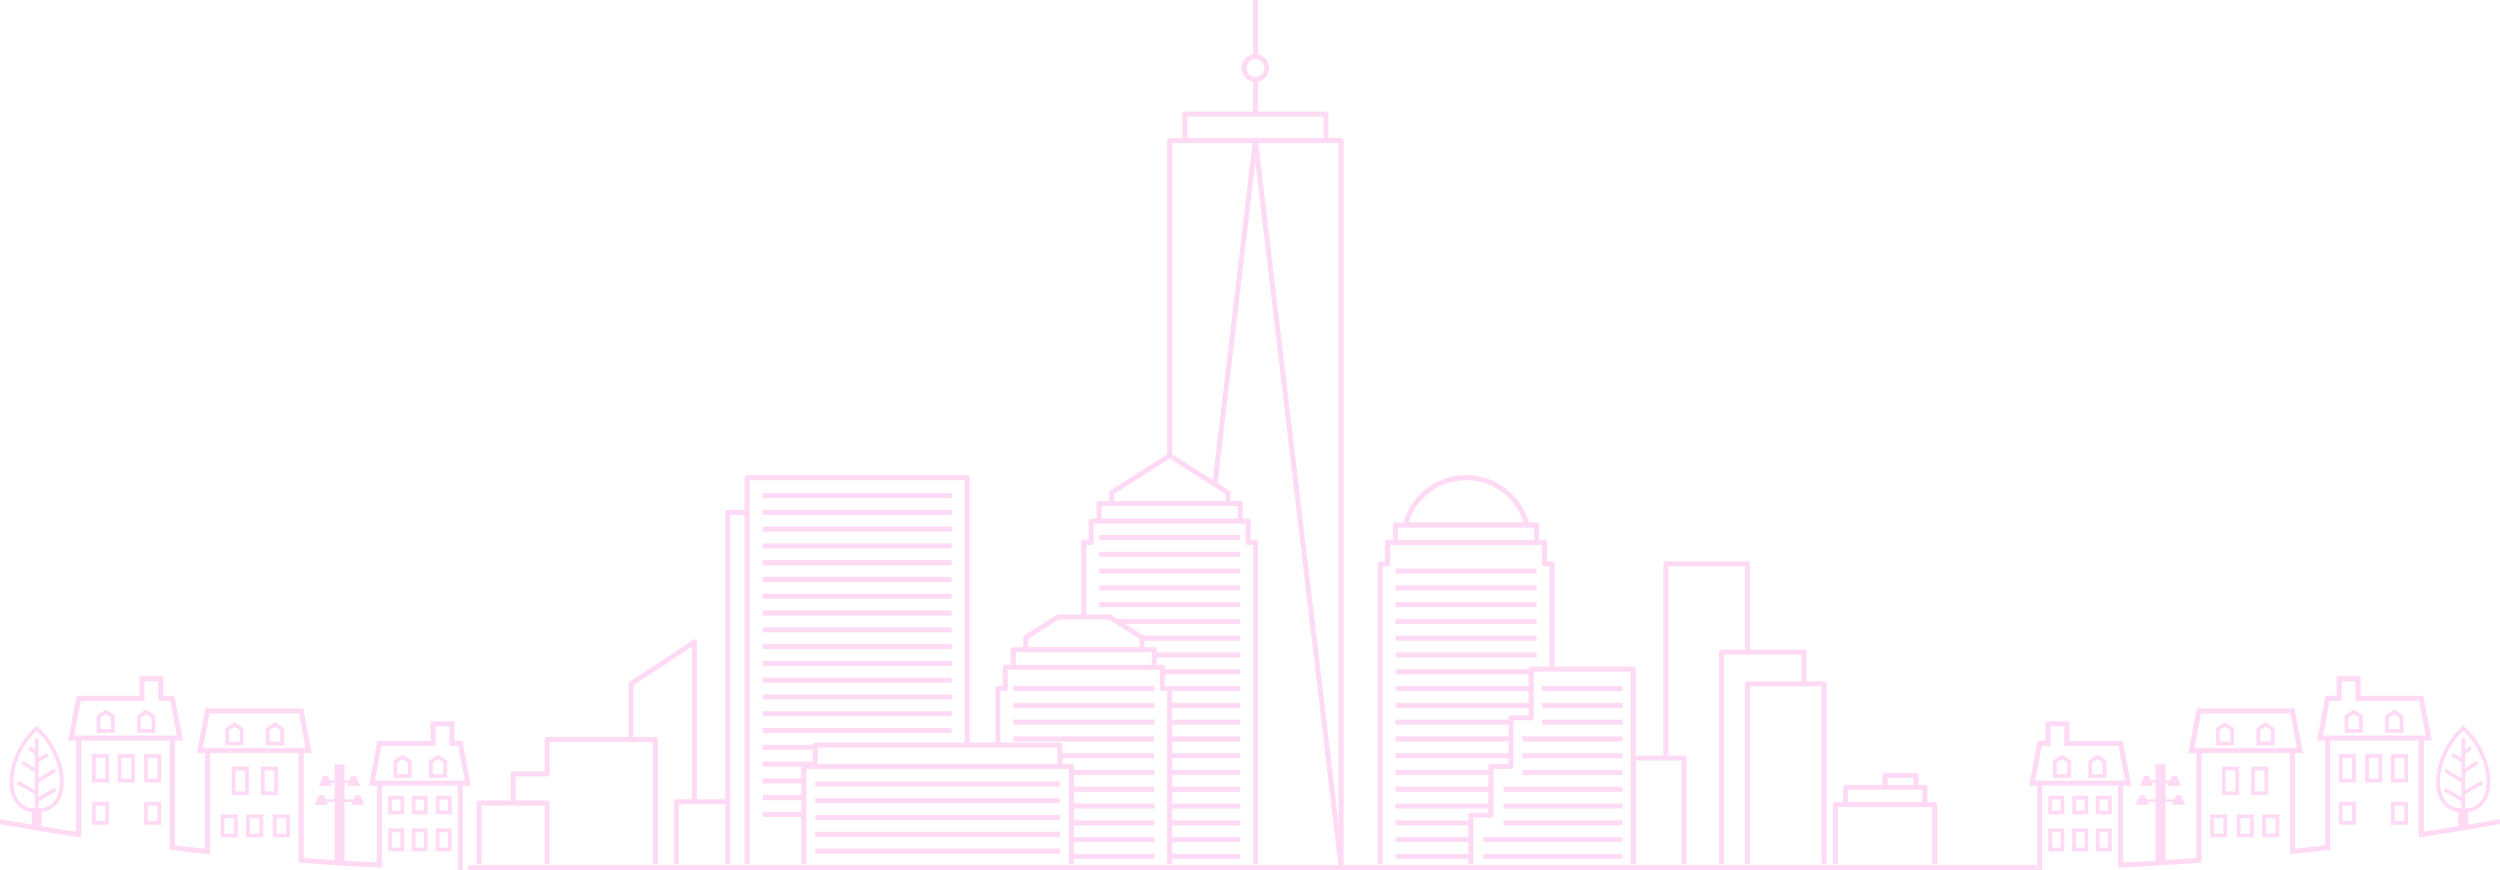 <svg xmlns="http://www.w3.org/2000/svg" width="991.8" height="345.249" viewBox="0 0 991.8 345.249">
  <g id="Group_329" data-name="Group 329" transform="translate(-4.41 -715)">
    <path id="Path_354" data-name="Path 354" d="M841.89,94.594l-.176.02q-6.223,1.105-12.4,2.139V91.859a9.837,9.837,0,0,0,5.523-2.733c2-2.011,3.222-5.1,3.219-9.324-.018-8.665-4.851-17.162-10.239-21.789l-.488-.417-.488.417c-5.386,4.627-10.221,13.124-10.238,21.789,0,4.223,1.221,7.313,3.221,9.324a9.833,9.833,0,0,0,5.521,2.734V97.4q-6.87,1.129-13.686,2.173V63.445h3.186L811.49,45.679H786.562V37.934H777.11v7.743l-4.434,0-.153.814-3.2,16.952h3.18v41.514q-5.971.72-11.918,1.373V68.445h3.187l-3.36-17.766H721.6l-.155.814-3.2,16.952h3.179v41.528q-6.134.463-12.259.85V87.737h3.078l-.522,1.169h5.313l-1.7-3.812H713.43l-.739,1.654h-3.519V80.21H710.6l-.514,1.17h5.314l-1.7-3.871h-1.907l-.754,1.712h-1.869V72.772l-1.078.084c-.3.023-.606.037-.907.037s-.609-.014-.912-.037l-1.076-.083v6.448h-1.864l-.753-1.712h-1.907l-1.7,3.871h5.314l-.515-1.17H705.2v6.538h-3.514l-.739-1.654h-1.907l-1.705,3.812h5.314l-.521-1.169H705.2v23.33q-6.409.392-12.814.7V81.33h3.184l-3.358-17.772H671.048V55.814h-9.456v7.744h-3.154l-.153.816L655.09,81.33h3.178v33.553h2V81.33h30.115v32.54l1.048-.05q7.41-.357,14.827-.813l.912-.054v0l1.062-.067q7.13-.45,14.275-.99l.923-.069V68.447h35.156v40.117l1.108-.122q6.948-.758,13.933-1.6l.879-.107V63.445h35.154l0,38.459,1.15-.175q7.82-1.192,15.7-2.49l.81-.133v.01l1.163-.195c4.509-.753,8.862-1.5,13.406-2.312ZM657.5,79.329,660.1,65.557h3.495V57.815h5.454v7.744h21.507l2.6,13.77Zm63.927-12.884h-.768l2.6-13.768h35.5l2.6,13.768H721.431Zm50.308-5,2.6-13.768h4.774V39.933h5.455v7.745h25.269l2.6,13.768Zm56.5,28.785c-.051,0-.1,0-.156.006V84.69l7.176-3.952-.726-1.315-6.45,3.553V76.06l5.271-3.367-.806-1.265-4.465,2.853V68.914l2.71-2.02-.894-1.2-1.816,1.352V62.495h-1.5v7.826l-3.248-1.949-.773,1.288,4.021,2.413v6.255l-6.1-3.7-.778,1.282,6.874,4.168v5.809l-6.319-3.763-.768,1.288,7.087,4.221v2.6c-.051,0-.1,0-.155-.006l-1.08-.086v.176c-4.051-.74-7.177-3.735-7.241-10.519-.016-7.829,4.355-15.8,9.224-20.22C832.2,64,836.577,71.972,836.56,79.8c-.064,6.784-3.191,9.778-7.242,10.519v-.179ZM681.564,107.384H687.9v-9.1h-6.332Zm1.5-7.6h3.329v6.1h-3.329Zm-10.845,7.6h6.333v-9.1H672.22Zm1.5-7.6h3.329v6.1h-3.329Zm-11.038,7.6h6.332v-9.1h-6.332Zm1.5-7.6h3.329v6.1h-3.329Zm17.381-14.451V92.7H687.9V85.333Zm4.828,5.862h-3.33V86.834h3.33Zm-14.173-5.862V92.7h6.331V85.333Zm4.832,5.862H673.72V86.832h3.333Zm-14.369,1.5h6.332V85.333h-6.332Zm1.5-5.865h3.332v4.363l-3.332,0Zm14.394-15.44v6.85h7.2v-6.85l-3.6-2.4Zm5.7,5.352h-4.2v-4.55l2.1-1.4,2.1,1.4Zm-19.769-5.352v6.85h7.2v-6.85l-3.6-2.4Zm5.7,5.352h-4.2V72.195l2.1-1.4,2.1,1.4Zm128.42,20.089h6.795v-9.1h-6.795Zm1.5-7.6h3.79v6.1h-3.79Zm-22.187,7.6h6.795v-9.1h-6.795Zm1.5-7.6h3.791v6.1l-3.791,0Zm19.184-9.148h6.795v-11.3h-6.795Zm1.5-9.8h3.79v8.3h-3.79Zm-11.739,9.8h6.792v-11.3h-6.792Zm1.5-9.8h3.79v8.3h-3.79Zm-11.95,9.8h6.795v-11.3h-6.795Zm1.5-9.8h3.791v8.3h-3.791Zm16.915-16.779V60.36h7.2V53.507l-3.6-2.4Zm5.7,5.354h-4.2V54.312l2.1-1.4,2.1,1.4Zm-21.778-5.353v6.853h7.2V53.508l-3.6-2.4Zm5.7,5.351-4.2,0V54.313l2.1-1.4,2.1,1.4Zm-38.431,42.973h6.794v-9.1h-6.794Zm1.5-7.6h3.794v6.1l-3.794,0Zm-11.589,7.6h6.795v-9.1h-6.795Zm1.5-7.6h3.791v6.1l-3.791,0Zm-12.1,7.6h6.795v-9.1h-6.795Zm1.5-7.6h3.793v6.1h-3.793Zm21.588-20.447h-6.794v11.3h6.794Zm-1.5,9.8h-3.789v-8.3h3.789Zm-10.072-9.8h-6.794v11.3h6.794Zm-1.5,9.8h-3.792v-8.3h3.792Zm8.4-25.077v6.853h7.2V58.508l-3.6-2.4Zm5.7,5.353h-4.2V59.31l2.1-1.4,2.1,1.4Zm-21.778-5.353v6.853h7.2V58.508l-3.6-2.4Zm5.7,5.352h-4.2V59.311l2.1-1.4,2.1,1.4Z" transform="translate(154.32 945.366)" fill="#ff48c8" opacity="0.2"/>
    <path id="Path_355" data-name="Path 355" d="M655.09,94.594l.176.02q6.223,1.105,12.4,2.139V91.859a9.837,9.837,0,0,1-5.523-2.733c-2-2.011-3.222-5.1-3.219-9.324.018-8.665,4.851-17.162,10.239-21.789l.488-.417.488.417c5.386,4.627,10.221,13.124,10.238,21.789,0,4.223-1.221,7.313-3.221,9.324a9.833,9.833,0,0,1-5.521,2.734V97.4q6.87,1.129,13.686,2.173V63.445h-3.186l3.359-17.766h24.928V37.934h9.452v7.743l4.434,0,.153.814,3.2,16.952h-3.18v41.514q5.971.72,11.918,1.373V68.445h-3.187l3.36-17.766h38.813l.155.814,3.2,16.952h-3.179v41.528q6.134.463,12.259.85V87.737H784.73l.522,1.169h-5.313l1.7-3.812h1.908l.739,1.654h3.519V80.21h-1.433l.514,1.17h-5.314l1.7-3.871h1.907l.754,1.712h1.869V72.772l1.078.084c.3.023.606.037.907.037s.609-.014.912-.037l1.076-.083v6.448h1.864l.753-1.712h1.907l1.7,3.871H792.7l.515-1.17h-1.429v6.538H795.3l.739-1.654h1.907l1.705,3.812h-5.314l.521-1.169h-3.072v23.33q6.409.392,12.814.7V81.33h-3.184l3.358-17.772h21.163V55.814h9.456v7.744h3.154l.153.816L841.89,81.33h-3.178v33.553h-2V81.33H806.6v32.54l-1.048-.05q-7.41-.357-14.827-.813l-.912-.054v0l-1.062-.067q-7.13-.45-14.275-.99l-.923-.069V68.447H738.393v40.117l-1.108-.122q-6.948-.758-13.933-1.6l-.879-.107V63.445H687.319l0,38.459-1.15-.175q-7.82-1.192-15.7-2.49l-.81-.133v.01l-1.163-.195c-4.509-.753-8.862-1.5-13.406-2.312ZM839.476,79.329l-2.594-13.772h-3.495V57.815h-5.454v7.744H806.426l-2.6,13.77ZM775.549,66.445h.768l-2.6-13.768h-35.5l-2.6,13.768h39.928Zm-50.308-5-2.6-13.768h-4.774V39.933h-5.455v7.745H687.147l-2.6,13.768Zm-56.5,28.785c.051,0,.1,0,.156.006V84.69l-7.176-3.952.726-1.315,6.45,3.553V76.06l-5.271-3.367.806-1.265,4.465,2.853V68.914l-2.71-2.02.894-1.2,1.816,1.352V62.5h1.5v7.826l3.248-1.949.773,1.288L670.4,72.073v6.255l6.1-3.7.778,1.282L670.4,80.082v5.809l6.319-3.763.768,1.288L670.4,87.637v2.6c.051,0,.1,0,.155-.006l1.08-.086v.176c4.051-.74,7.177-3.735,7.241-10.519.016-7.829-4.355-15.8-9.224-20.22C664.776,64,660.4,71.972,660.42,79.8c.064,6.784,3.191,9.778,7.242,10.519v-.179Zm146.676,17.153h-6.332v-9.1h6.332Zm-1.5-7.6h-3.329v6.1h3.329Zm10.845,7.6h-6.333v-9.1h6.333Zm-1.5-7.6H819.93v6.1h3.329Zm11.038,7.6h-6.332v-9.1H834.3Zm-1.5-7.6h-3.329v6.1H832.8ZM815.414,85.333V92.7h-6.329V85.333ZM810.586,91.2h3.33V86.834h-3.33Zm14.173-5.862V92.7h-6.331V85.333ZM819.927,91.2h3.333V86.832h-3.333ZM834.3,92.7h-6.332V85.333H834.3Zm-1.5-5.865h-3.332V91.2l3.332,0ZM818.4,71.392v6.85h-7.2v-6.85l3.6-2.4Zm-5.7,5.352h4.2v-4.55l-2.1-1.4-2.1,1.4Zm19.769-5.352v6.85h-7.2v-6.85l3.6-2.4Zm-5.7,5.352h4.2V72.2l-2.1-1.4-2.1,1.4ZM698.352,96.833h-6.795v-9.1h6.795Zm-1.5-7.6h-3.79v6.1h3.79Zm22.187,7.6h-6.795v-9.1h6.795Zm-1.5-7.6h-3.791v6.1l3.791,0Zm-19.184-9.148h-6.795v-11.3h6.795Zm-1.5-9.8h-3.79v8.3h3.79Zm11.739,9.8H701.8v-11.3h6.792Zm-1.5-9.8H703.3v8.3h3.79Zm11.95,9.8h-6.795v-11.3h6.795Zm-1.5-9.8h-3.791v8.3h3.791ZM700.621,53.507V60.36h-7.2V53.507l3.6-2.4Zm-5.7,5.354h4.2V54.312l-2.1-1.4-2.1,1.4ZM716.7,53.508v6.853h-7.2V53.508l3.6-2.4ZM711,58.859l4.2,0V54.313l-2.1-1.4-2.1,1.4Zm38.431,42.973h-6.794v-9.1h6.794Zm-1.5-7.6h-3.794v6.1l3.794,0Zm11.589,7.6h-6.795v-9.1h6.795Zm-1.5-7.6h-3.791v6.1l3.791,0Zm12.1,7.6h-6.795v-9.1h6.795Zm-1.5-7.6h-3.793v6.1h3.793ZM747.023,73.785h6.794v11.3h-6.794Zm1.5,9.8h3.789v-8.3h-3.789Zm10.072-9.8h6.794v11.3H758.6Zm1.5,9.8h3.792v-8.3H760.1Zm-8.4-25.077v6.853h-7.2V58.508l3.6-2.4Zm-5.7,5.353h4.2V59.31l-2.1-1.4-2.1,1.4Zm21.778-5.353v6.853h-7.2V58.508l3.6-2.4Zm-5.7,5.352h4.2V59.311l-2.1-1.4-2.1,1.4Z" transform="translate(-650.68 945.366)" fill="#ff48c8" opacity="0.2"/>
    <g id="Group_328" data-name="Group 328" transform="translate(-48.567 602.775)" opacity="0.2">
      <g id="Group_326" data-name="Group 326">
        <g id="Group_204" data-name="Group 204">
          <g id="Group_197" data-name="Group 197">
            <path id="Path_324" data-name="Path 324" d="M777.594,454.975h-2V384.519H747.255v70.456h-2V383.519a1,1,0,0,1,1-1h30.339a1,1,0,0,1,1,1Z" fill="#ff48c8"/>
          </g>
          <g id="Group_198" data-name="Group 198">
            <path id="Path_325" data-name="Path 325" d="M821.517,454.975h-2V432.392H782.178v22.583h-2V431.392a1,1,0,0,1,1-1h39.339a1,1,0,0,1,1,1Z" fill="#ff48c8"/>
          </g>
          <g id="Group_199" data-name="Group 199">
            <path id="Path_326" data-name="Path 326" d="M817.6,431.392h-2v-5.834H786.1v5.834h-2v-6.834a1,1,0,0,1,1-1h31.5a1,1,0,0,1,1,1Z" fill="#ff48c8"/>
          </g>
          <g id="Group_200" data-name="Group 200">
            <path id="Path_327" data-name="Path 327" d="M814.1,424.558h-2v-3.75H801.848v3.75h-2v-4.75a1,1,0,0,1,1-1H813.1a1,1,0,0,1,1,1Z" fill="#ff48c8"/>
          </g>
          <g id="Group_201" data-name="Group 201">
            <path id="Path_328" data-name="Path 328" d="M736.906,454.975h-2V370.936a1,1,0,0,1,1-1h32.748a1,1,0,0,1,1,1v12.583h-2V371.936H736.906Z" fill="#ff48c8"/>
          </g>
          <g id="Group_202" data-name="Group 202">
            <path id="Path_329" data-name="Path 329" d="M714.873,412.955h-2V335.881a1,1,0,0,1,1-1h32.382a1,1,0,0,1,1,1v35.055h-2V336.881H714.873Z" fill="#ff48c8"/>
          </g>
          <g id="Group_203" data-name="Group 203">
            <path id="Path_330" data-name="Path 330" d="M722.064,454.975h-2v-41.02h-18.13v41.02h-2v-42.02a1,1,0,0,1,1-1h20.13a1,1,0,0,1,1,1Z" fill="#ff48c8"/>
          </g>
        </g>
        <g id="Group_205" data-name="Group 205">
          <path id="Path_331" data-name="Path 331" d="M586.017,455.975h-2v-287h-66v124h-2v-125a1,1,0,0,1,1-1h68a1,1,0,0,1,1,1Z" fill="#ff48c8"/>
        </g>
        <g id="Group_206" data-name="Group 206">
          <path id="Path_332" data-name="Path 332" d="M580.007,167.975h-2v-9.5h-53.98v9.5h-2v-10.5a1,1,0,0,1,1-1h55.98a1,1,0,0,1,1,1Z" fill="#ff48c8"/>
        </g>
        <g id="Group_210" data-name="Group 210">
          <g id="Group_207" data-name="Group 207">
            <path id="Path_333" data-name="Path 333" d="M552.09,454.975h-2V328.413h-1.923a1,1,0,0,1-1-1v-7.438h-60.3v7.438a1,1,0,0,1-1,1h-1.923v28.562h-2V327.413a1,1,0,0,1,1-1h1.923v-7.438a1,1,0,0,1,1-1h62.3a1,1,0,0,1,1,1v7.438h1.923a1,1,0,0,1,1,1Z" fill="#ff48c8"/>
          </g>
          <g id="Group_208" data-name="Group 208">
            <path id="Path_334" data-name="Path 334" d="M546.007,318.975h-2v-6h-53.98v6h-2v-7a1,1,0,0,1,1-1h55.98a1,1,0,0,1,1,1Z" fill="#ff48c8"/>
          </g>
          <g id="Group_209" data-name="Group 209">
            <path id="Path_335" data-name="Path 335" d="M541.06,312.475h-2V308.2l-22.043-14.038L494.975,308.2v4.276h-2V307.65a1,1,0,0,1,.463-.843l23.042-14.675a1,1,0,0,1,1.074,0L540.6,306.807a1,1,0,0,1,.463.843Z" fill="#ff48c8"/>
          </g>
        </g>
        <g id="Group_211" data-name="Group 211">
          <path id="Path_336" data-name="Path 336" d="M584.024,456.092,551.017,176.5,535.844,305.032l-1.987-.234,16.167-136.94a1,1,0,0,1,1.986,0l34,288Z" fill="#ff48c8"/>
        </g>
        <g id="Group_212" data-name="Group 212">
          <rect id="Rectangle_1084" data-name="Rectangle 1084" width="2" height="14" transform="translate(550.017 143.725)" fill="#ff48c8"/>
        </g>
        <g id="Group_213" data-name="Group 213">
          <path id="Path_337" data-name="Path 337" d="M551.017,144.725a5.5,5.5,0,1,1,5.5-5.5A5.506,5.506,0,0,1,551.017,144.725Zm0-9a3.5,3.5,0,1,0,3.5,3.5A3.5,3.5,0,0,0,551.017,135.725Z" fill="#ff48c8"/>
        </g>
        <g id="Group_214" data-name="Group 214">
          <rect id="Rectangle_1085" data-name="Rectangle 1085" width="2" height="22.5" transform="translate(550.017 112.225)" fill="#ff48c8"/>
        </g>
        <g id="Group_235" data-name="Group 235">
          <g id="Group_215" data-name="Group 215">
            <rect id="Rectangle_1086" data-name="Rectangle 1086" width="55.98" height="2" transform="translate(489.027 324.475)" fill="#ff48c8"/>
          </g>
          <g id="Group_216" data-name="Group 216">
            <rect id="Rectangle_1087" data-name="Rectangle 1087" width="55.98" height="2" transform="translate(489.027 331.133)" fill="#ff48c8"/>
          </g>
          <g id="Group_217" data-name="Group 217">
            <rect id="Rectangle_1088" data-name="Rectangle 1088" width="55.98" height="2" transform="translate(489.027 337.791)" fill="#ff48c8"/>
          </g>
          <g id="Group_218" data-name="Group 218">
            <rect id="Rectangle_1089" data-name="Rectangle 1089" width="55.98" height="2" transform="translate(489.027 344.449)" fill="#ff48c8"/>
          </g>
          <g id="Group_219" data-name="Group 219">
            <rect id="Rectangle_1090" data-name="Rectangle 1090" width="55.98" height="2" transform="translate(489.027 351.107)" fill="#ff48c8"/>
          </g>
          <g id="Group_220" data-name="Group 220">
            <rect id="Rectangle_1091" data-name="Rectangle 1091" width="49.047" height="2" transform="translate(495.96 357.764)" fill="#ff48c8"/>
          </g>
          <g id="Group_221" data-name="Group 221">
            <rect id="Rectangle_1092" data-name="Rectangle 1092" width="39.021" height="2" transform="translate(505.987 364.422)" fill="#ff48c8"/>
          </g>
          <g id="Group_222" data-name="Group 222">
            <rect id="Rectangle_1093" data-name="Rectangle 1093" width="34.073" height="2" transform="translate(510.935 371.08)" fill="#ff48c8"/>
          </g>
          <g id="Group_223" data-name="Group 223">
            <rect id="Rectangle_1094" data-name="Rectangle 1094" width="30.913" height="2" transform="translate(514.094 377.738)" fill="#ff48c8"/>
          </g>
          <g id="Group_224" data-name="Group 224">
            <rect id="Rectangle_1095" data-name="Rectangle 1095" width="27.99" height="2" transform="translate(517.017 384.396)" fill="#ff48c8"/>
          </g>
          <g id="Group_225" data-name="Group 225">
            <rect id="Rectangle_1096" data-name="Rectangle 1096" width="27.99" height="2" transform="translate(517.017 391.054)" fill="#ff48c8"/>
          </g>
          <g id="Group_226" data-name="Group 226">
            <rect id="Rectangle_1097" data-name="Rectangle 1097" width="27.99" height="2" transform="translate(517.017 397.712)" fill="#ff48c8"/>
          </g>
          <g id="Group_227" data-name="Group 227">
            <rect id="Rectangle_1098" data-name="Rectangle 1098" width="27.99" height="2" transform="translate(517.017 404.37)" fill="#ff48c8"/>
          </g>
          <g id="Group_228" data-name="Group 228">
            <rect id="Rectangle_1099" data-name="Rectangle 1099" width="27.99" height="2" transform="translate(517.017 411.027)" fill="#ff48c8"/>
          </g>
          <g id="Group_229" data-name="Group 229">
            <rect id="Rectangle_1100" data-name="Rectangle 1100" width="27.99" height="2" transform="translate(517.017 417.686)" fill="#ff48c8"/>
          </g>
          <g id="Group_230" data-name="Group 230">
            <rect id="Rectangle_1101" data-name="Rectangle 1101" width="27.99" height="2" transform="translate(517.017 424.343)" fill="#ff48c8"/>
          </g>
          <g id="Group_231" data-name="Group 231">
            <rect id="Rectangle_1102" data-name="Rectangle 1102" width="27.99" height="2" transform="translate(517.017 431.001)" fill="#ff48c8"/>
          </g>
          <g id="Group_232" data-name="Group 232">
            <rect id="Rectangle_1103" data-name="Rectangle 1103" width="27.99" height="2" transform="translate(517.017 437.659)" fill="#ff48c8"/>
          </g>
          <g id="Group_233" data-name="Group 233">
            <rect id="Rectangle_1104" data-name="Rectangle 1104" width="27.99" height="2" transform="translate(517.017 444.317)" fill="#ff48c8"/>
          </g>
          <g id="Group_234" data-name="Group 234">
            <rect id="Rectangle_1105" data-name="Rectangle 1105" width="27.99" height="2" transform="translate(517.017 450.975)" fill="#ff48c8"/>
          </g>
        </g>
        <g id="Group_256" data-name="Group 256">
          <g id="Group_236" data-name="Group 236">
            <rect id="Rectangle_1106" data-name="Rectangle 1106" width="74.98" height="2" transform="translate(355.54 307.83)" fill="#ff48c8"/>
          </g>
          <g id="Group_237" data-name="Group 237">
            <rect id="Rectangle_1107" data-name="Rectangle 1107" width="74.98" height="2" transform="translate(355.54 314.488)" fill="#ff48c8"/>
          </g>
          <g id="Group_238" data-name="Group 238">
            <rect id="Rectangle_1108" data-name="Rectangle 1108" width="74.98" height="2" transform="translate(355.54 321.146)" fill="#ff48c8"/>
          </g>
          <g id="Group_239" data-name="Group 239">
            <rect id="Rectangle_1109" data-name="Rectangle 1109" width="74.98" height="2" transform="translate(355.54 327.804)" fill="#ff48c8"/>
          </g>
          <g id="Group_240" data-name="Group 240">
            <rect id="Rectangle_1110" data-name="Rectangle 1110" width="74.98" height="2" transform="translate(355.54 334.462)" fill="#ff48c8"/>
          </g>
          <g id="Group_241" data-name="Group 241">
            <rect id="Rectangle_1111" data-name="Rectangle 1111" width="74.98" height="2" transform="translate(355.54 341.12)" fill="#ff48c8"/>
          </g>
          <g id="Group_242" data-name="Group 242">
            <rect id="Rectangle_1112" data-name="Rectangle 1112" width="74.98" height="2" transform="translate(355.54 347.777)" fill="#ff48c8"/>
          </g>
          <g id="Group_243" data-name="Group 243">
            <rect id="Rectangle_1113" data-name="Rectangle 1113" width="74.98" height="2" transform="translate(355.54 354.436)" fill="#ff48c8"/>
          </g>
          <g id="Group_244" data-name="Group 244">
            <rect id="Rectangle_1114" data-name="Rectangle 1114" width="74.98" height="2" transform="translate(355.54 361.093)" fill="#ff48c8"/>
          </g>
          <g id="Group_245" data-name="Group 245">
            <rect id="Rectangle_1115" data-name="Rectangle 1115" width="74.98" height="2" transform="translate(355.54 367.751)" fill="#ff48c8"/>
          </g>
          <g id="Group_246" data-name="Group 246">
            <rect id="Rectangle_1116" data-name="Rectangle 1116" width="74.98" height="2" transform="translate(355.54 374.409)" fill="#ff48c8"/>
          </g>
          <g id="Group_247" data-name="Group 247">
            <rect id="Rectangle_1117" data-name="Rectangle 1117" width="74.98" height="2" transform="translate(355.54 381.067)" fill="#ff48c8"/>
          </g>
          <g id="Group_248" data-name="Group 248">
            <rect id="Rectangle_1118" data-name="Rectangle 1118" width="74.98" height="2" transform="translate(355.54 387.725)" fill="#ff48c8"/>
          </g>
          <g id="Group_249" data-name="Group 249">
            <rect id="Rectangle_1119" data-name="Rectangle 1119" width="74.98" height="2" transform="translate(355.54 394.383)" fill="#ff48c8"/>
          </g>
          <g id="Group_250" data-name="Group 250">
            <rect id="Rectangle_1120" data-name="Rectangle 1120" width="74.98" height="2" transform="translate(355.54 401.041)" fill="#ff48c8"/>
          </g>
          <g id="Group_251" data-name="Group 251">
            <rect id="Rectangle_1121" data-name="Rectangle 1121" width="20.884" height="2" transform="translate(355.54 407.699)" fill="#ff48c8"/>
          </g>
          <g id="Group_252" data-name="Group 252">
            <rect id="Rectangle_1122" data-name="Rectangle 1122" width="20.884" height="2" transform="translate(355.54 414.357)" fill="#ff48c8"/>
          </g>
          <g id="Group_253" data-name="Group 253">
            <rect id="Rectangle_1123" data-name="Rectangle 1123" width="16.332" height="2" transform="translate(355.54 421.014)" fill="#ff48c8"/>
          </g>
          <g id="Group_254" data-name="Group 254">
            <rect id="Rectangle_1124" data-name="Rectangle 1124" width="16.332" height="2" transform="translate(355.54 427.672)" fill="#ff48c8"/>
          </g>
          <g id="Group_255" data-name="Group 255">
            <rect id="Rectangle_1125" data-name="Rectangle 1125" width="16.332" height="2" transform="translate(355.54 434.33)" fill="#ff48c8"/>
          </g>
        </g>
        <g id="Group_268" data-name="Group 268">
          <g id="Group_257" data-name="Group 257">
            <rect id="Rectangle_1126" data-name="Rectangle 1126" width="55.98" height="2" transform="translate(454.954 384.396)" fill="#ff48c8"/>
          </g>
          <g id="Group_258" data-name="Group 258">
            <rect id="Rectangle_1127" data-name="Rectangle 1127" width="55.98" height="2" transform="translate(454.954 391.054)" fill="#ff48c8"/>
          </g>
          <g id="Group_259" data-name="Group 259">
            <rect id="Rectangle_1128" data-name="Rectangle 1128" width="55.98" height="2" transform="translate(454.954 397.712)" fill="#ff48c8"/>
          </g>
          <g id="Group_260" data-name="Group 260">
            <rect id="Rectangle_1129" data-name="Rectangle 1129" width="55.98" height="2" transform="translate(454.954 404.37)" fill="#ff48c8"/>
          </g>
          <g id="Group_261" data-name="Group 261">
            <rect id="Rectangle_1130" data-name="Rectangle 1130" width="37.47" height="2" transform="translate(473.464 411.027)" fill="#ff48c8"/>
          </g>
          <g id="Group_262" data-name="Group 262">
            <rect id="Rectangle_1131" data-name="Rectangle 1131" width="32.917" height="2" transform="translate(478.017 417.686)" fill="#ff48c8"/>
          </g>
          <g id="Group_263" data-name="Group 263">
            <rect id="Rectangle_1132" data-name="Rectangle 1132" width="32.917" height="2" transform="translate(478.017 424.343)" fill="#ff48c8"/>
          </g>
          <g id="Group_264" data-name="Group 264">
            <rect id="Rectangle_1133" data-name="Rectangle 1133" width="32.917" height="2" transform="translate(478.017 431.001)" fill="#ff48c8"/>
          </g>
          <g id="Group_265" data-name="Group 265">
            <rect id="Rectangle_1134" data-name="Rectangle 1134" width="32.917" height="2" transform="translate(478.017 437.659)" fill="#ff48c8"/>
          </g>
          <g id="Group_266" data-name="Group 266">
            <rect id="Rectangle_1135" data-name="Rectangle 1135" width="32.917" height="2" transform="translate(478.017 444.317)" fill="#ff48c8"/>
          </g>
          <g id="Group_267" data-name="Group 267">
            <rect id="Rectangle_1136" data-name="Rectangle 1136" width="32.917" height="2" transform="translate(478.017 450.975)" fill="#ff48c8"/>
          </g>
        </g>
        <g id="Group_272" data-name="Group 272">
          <g id="Group_269" data-name="Group 269">
            <path id="Path_338" data-name="Path 338" d="M518.017,454.975h-2V386.413h-1.923a1,1,0,0,1-1-1v-7.438h-60.3v7.438a1,1,0,0,1-1,1h-1.922v21.4h-2v-22.4a1,1,0,0,1,1-1h1.922v-7.438a1,1,0,0,1,1-1h62.3a1,1,0,0,1,1,1v7.438h1.923a1,1,0,0,1,1,1Z" fill="#ff48c8"/>
          </g>
          <g id="Group_270" data-name="Group 270">
            <path id="Path_339" data-name="Path 339" d="M511.935,376.975h-2v-6h-53.98v6h-2v-7a1,1,0,0,1,1-1h55.98a1,1,0,0,1,1,1Z" fill="#ff48c8"/>
          </g>
          <g id="Group_271" data-name="Group 271">
            <path id="Path_340" data-name="Path 340" d="M505.987,370.975H459.9a1,1,0,0,1-1-1V365.15a1,1,0,0,1,.463-.843l12.836-8.175a1,1,0,0,1,.537-.157H493.15a.99.99,0,0,1,.537.157l12.837,8.175a1,1,0,0,1,.463.843v4.825A1,1,0,0,1,505.987,370.975Zm-45.085-2h44.085V365.7l-12.128-7.724H473.03L460.9,365.7Z" fill="#ff48c8"/>
          </g>
        </g>
        <g id="Group_295" data-name="Group 295">
          <g id="Group_273" data-name="Group 273">
            <path id="Path_341" data-name="Path 341" d="M601.538,454.975h-2V335.926a1,1,0,0,1,1-1h1.923v-7.439a1,1,0,0,1,1-1h62.3a1,1,0,0,1,1,1v7.439h1.923a1,1,0,0,1,1,1v41.716h-2V336.926h-1.923a1,1,0,0,1-1-1v-7.439h-60.3v7.439a1,1,0,0,1-1,1h-1.923Z" fill="#ff48c8"/>
          </g>
          <g id="Group_274" data-name="Group 274">
            <path id="Path_342" data-name="Path 342" d="M663.6,327.487h-2v-6h-53.98v6h-2v-7a1,1,0,0,1,1-1H662.6a1,1,0,0,1,1,1Z" fill="#ff48c8"/>
          </g>
          <g id="Group_293" data-name="Group 293">
            <g id="Group_275" data-name="Group 275">
              <rect id="Rectangle_1137" data-name="Rectangle 1137" width="55.98" height="2" transform="translate(606.621 337.791)" fill="#ff48c8"/>
            </g>
            <g id="Group_276" data-name="Group 276">
              <rect id="Rectangle_1138" data-name="Rectangle 1138" width="55.98" height="2" transform="translate(606.621 344.449)" fill="#ff48c8"/>
            </g>
            <g id="Group_277" data-name="Group 277">
              <rect id="Rectangle_1139" data-name="Rectangle 1139" width="55.98" height="2" transform="translate(606.621 351.107)" fill="#ff48c8"/>
            </g>
            <g id="Group_278" data-name="Group 278">
              <rect id="Rectangle_1140" data-name="Rectangle 1140" width="55.98" height="2" transform="translate(606.621 357.764)" fill="#ff48c8"/>
            </g>
            <g id="Group_279" data-name="Group 279">
              <rect id="Rectangle_1141" data-name="Rectangle 1141" width="55.98" height="2" transform="translate(606.621 364.422)" fill="#ff48c8"/>
            </g>
            <g id="Group_280" data-name="Group 280">
              <rect id="Rectangle_1142" data-name="Rectangle 1142" width="55.98" height="2" transform="translate(606.621 371.08)" fill="#ff48c8"/>
            </g>
            <g id="Group_281" data-name="Group 281">
              <rect id="Rectangle_1143" data-name="Rectangle 1143" width="53.646" height="2" transform="translate(606.621 377.738)" fill="#ff48c8"/>
            </g>
            <g id="Group_282" data-name="Group 282">
              <rect id="Rectangle_1144" data-name="Rectangle 1144" width="53.646" height="2" transform="translate(606.621 384.396)" fill="#ff48c8"/>
            </g>
            <g id="Group_283" data-name="Group 283">
              <rect id="Rectangle_1145" data-name="Rectangle 1145" width="53.646" height="2" transform="translate(606.621 391.054)" fill="#ff48c8"/>
            </g>
            <g id="Group_284" data-name="Group 284">
              <rect id="Rectangle_1146" data-name="Rectangle 1146" width="45.813" height="2" transform="translate(606.621 397.712)" fill="#ff48c8"/>
            </g>
            <g id="Group_285" data-name="Group 285">
              <rect id="Rectangle_1147" data-name="Rectangle 1147" width="45.813" height="2" transform="translate(606.621 404.37)" fill="#ff48c8"/>
            </g>
            <g id="Group_286" data-name="Group 286">
              <rect id="Rectangle_1148" data-name="Rectangle 1148" width="45.813" height="2" transform="translate(606.621 411.027)" fill="#ff48c8"/>
            </g>
            <g id="Group_287" data-name="Group 287">
              <rect id="Rectangle_1149" data-name="Rectangle 1149" width="37.896" height="2" transform="translate(606.621 417.686)" fill="#ff48c8"/>
            </g>
            <g id="Group_288" data-name="Group 288">
              <rect id="Rectangle_1150" data-name="Rectangle 1150" width="37.896" height="2" transform="translate(606.621 424.343)" fill="#ff48c8"/>
            </g>
            <g id="Group_289" data-name="Group 289">
              <rect id="Rectangle_1151" data-name="Rectangle 1151" width="37.896" height="2" transform="translate(606.621 431.001)" fill="#ff48c8"/>
            </g>
            <g id="Group_290" data-name="Group 290">
              <rect id="Rectangle_1152" data-name="Rectangle 1152" width="29.813" height="2" transform="translate(606.621 437.659)" fill="#ff48c8"/>
            </g>
            <g id="Group_291" data-name="Group 291">
              <rect id="Rectangle_1153" data-name="Rectangle 1153" width="29.813" height="2" transform="translate(606.621 444.317)" fill="#ff48c8"/>
            </g>
            <g id="Group_292" data-name="Group 292">
              <rect id="Rectangle_1154" data-name="Rectangle 1154" width="29.813" height="2" transform="translate(606.621 450.975)" fill="#ff48c8"/>
            </g>
          </g>
          <g id="Group_294" data-name="Group 294">
            <path id="Path_343" data-name="Path 343" d="M658.716,321.487h-48.21a1,1,0,0,1-.969-1.246,25.869,25.869,0,0,1,50.148,0,1,1,0,0,1-.969,1.246Zm-46.888-2h45.566a23.869,23.869,0,0,0-45.566,0Z" fill="#ff48c8"/>
          </g>
        </g>
        <g id="Group_309" data-name="Group 309">
          <g id="Group_307" data-name="Group 307">
            <g id="Group_296" data-name="Group 296">
              <rect id="Rectangle_1155" data-name="Rectangle 1155" width="31.99" height="2" transform="translate(664.684 384.396)" fill="#ff48c8"/>
            </g>
            <g id="Group_297" data-name="Group 297">
              <rect id="Rectangle_1156" data-name="Rectangle 1156" width="31.99" height="2" transform="translate(664.684 391.054)" fill="#ff48c8"/>
            </g>
            <g id="Group_298" data-name="Group 298">
              <rect id="Rectangle_1157" data-name="Rectangle 1157" width="31.99" height="2" transform="translate(664.684 397.712)" fill="#ff48c8"/>
            </g>
            <g id="Group_299" data-name="Group 299">
              <rect id="Rectangle_1158" data-name="Rectangle 1158" width="39.74" height="2" transform="translate(656.934 404.37)" fill="#ff48c8"/>
            </g>
            <g id="Group_300" data-name="Group 300">
              <rect id="Rectangle_1159" data-name="Rectangle 1159" width="39.74" height="2" transform="translate(656.934 411.027)" fill="#ff48c8"/>
            </g>
            <g id="Group_301" data-name="Group 301">
              <rect id="Rectangle_1160" data-name="Rectangle 1160" width="39.74" height="2" transform="translate(656.934 417.686)" fill="#ff48c8"/>
            </g>
            <g id="Group_302" data-name="Group 302">
              <rect id="Rectangle_1161" data-name="Rectangle 1161" width="47.24" height="2" transform="translate(649.434 424.343)" fill="#ff48c8"/>
            </g>
            <g id="Group_303" data-name="Group 303">
              <rect id="Rectangle_1162" data-name="Rectangle 1162" width="47.24" height="2" transform="translate(649.434 431.001)" fill="#ff48c8"/>
            </g>
            <g id="Group_304" data-name="Group 304">
              <rect id="Rectangle_1163" data-name="Rectangle 1163" width="47.24" height="2" transform="translate(649.434 437.659)" fill="#ff48c8"/>
            </g>
            <g id="Group_305" data-name="Group 305">
              <rect id="Rectangle_1164" data-name="Rectangle 1164" width="55.24" height="2" transform="translate(641.434 444.317)" fill="#ff48c8"/>
            </g>
            <g id="Group_306" data-name="Group 306">
              <rect id="Rectangle_1165" data-name="Rectangle 1165" width="55.24" height="2" transform="translate(641.434 450.975)" fill="#ff48c8"/>
            </g>
          </g>
          <g id="Group_308" data-name="Group 308">
            <path id="Path_344" data-name="Path 344" d="M701.934,454.975h-2V378.642h-38.5v18.333a1,1,0,0,1-1,1h-7v18.333a1,1,0,0,1-1,1h-7v18.334a1,1,0,0,1-1,1h-7v18.333h-2V435.642a1,1,0,0,1,1-1h7V416.308a1,1,0,0,1,1-1h7V396.975a1,1,0,0,1,1-1h7V377.642a1,1,0,0,1,1-1h40.5a1,1,0,0,1,1,1Z" fill="#ff48c8"/>
          </g>
        </g>
        <g id="Group_318" data-name="Group 318">
          <g id="Group_315" data-name="Group 315">
            <g id="Group_310" data-name="Group 310">
              <rect id="Rectangle_1166" data-name="Rectangle 1166" width="97.041" height="2" transform="translate(376.424 422.225)" fill="#ff48c8"/>
            </g>
            <g id="Group_311" data-name="Group 311">
              <rect id="Rectangle_1167" data-name="Rectangle 1167" width="97.041" height="2" transform="translate(376.424 428.883)" fill="#ff48c8"/>
            </g>
            <g id="Group_312" data-name="Group 312">
              <rect id="Rectangle_1168" data-name="Rectangle 1168" width="97.041" height="2" transform="translate(376.424 435.541)" fill="#ff48c8"/>
            </g>
            <g id="Group_313" data-name="Group 313">
              <rect id="Rectangle_1169" data-name="Rectangle 1169" width="97.041" height="2" transform="translate(376.424 442.199)" fill="#ff48c8"/>
            </g>
            <g id="Group_314" data-name="Group 314">
              <rect id="Rectangle_1170" data-name="Rectangle 1170" width="97.041" height="2" transform="translate(376.424 448.857)" fill="#ff48c8"/>
            </g>
          </g>
          <g id="Group_316" data-name="Group 316">
            <path id="Path_345" data-name="Path 345" d="M479.017,454.975h-2V417.247h-3.553a1,1,0,0,1-1-1v-7.439h-95.04v7.439a1,1,0,0,1-1,1h-3.552v37.728h-2V416.247a1,1,0,0,1,1-1h3.552v-7.439a1,1,0,0,1,1-1h97.04a1,1,0,0,1,1,1v7.439h3.553a1,1,0,0,1,1,1Z" fill="#ff48c8"/>
          </g>
          <g id="Group_317" data-name="Group 317">
            <rect id="Rectangle_1171" data-name="Rectangle 1171" width="97.041" height="2" transform="translate(376.424 415.247)" fill="#ff48c8"/>
          </g>
        </g>
        <g id="Group_319" data-name="Group 319">
          <path id="Path_346" data-name="Path 346" d="M350.369,454.975h-2V301.737a1,1,0,0,1,1-1h87.323a1,1,0,0,1,1,1V407.808h-2V302.737H350.369Z" fill="#ff48c8"/>
        </g>
        <g id="Group_320" data-name="Group 320">
          <path id="Path_347" data-name="Path 347" d="M342.692,454.975h-2v-139.5a1,1,0,0,1,1-1h7.677v2h-6.677Z" fill="#ff48c8"/>
        </g>
        <g id="Group_325" data-name="Group 325">
          <g id="Group_321" data-name="Group 321">
            <path id="Path_348" data-name="Path 348" d="M271.048,454.975h-2V431.763H244.083v23.212h-2V430.763a1,1,0,0,1,1-1h26.965a1,1,0,0,1,1,1Z" fill="#ff48c8"/>
          </g>
          <g id="Group_322" data-name="Group 322">
            <path id="Path_349" data-name="Path 349" d="M313.971,454.975h-2V406.6H271.048v12.651a1,1,0,0,1-1,1H257.566v10.516h-2V419.247a1,1,0,0,1,1-1h12.482V405.6a1,1,0,0,1,1-1h42.923a1,1,0,0,1,1,1Z" fill="#ff48c8"/>
          </g>
          <g id="Group_323" data-name="Group 323">
            <path id="Path_350" data-name="Path 350" d="M329.471,430.286h-2V368.8L304.3,384.058V405.6h-2V383.519a1,1,0,0,1,.45-.835l25.167-16.572a1,1,0,0,1,1.55.835Z" fill="#ff48c8"/>
          </g>
          <g id="Group_324" data-name="Group 324">
            <path id="Path_351" data-name="Path 351" d="M322.292,454.975h-2V430.286a1,1,0,0,1,1-1h20.4v2h-19.4Z" fill="#ff48c8"/>
          </g>
        </g>
      </g>
      <g id="Group_327" data-name="Group 327" transform="translate(36.111 0.443)">
        <rect id="Rectangle_1172" data-name="Rectangle 1172" width="622.356" height="2.032" transform="translate(202.567 454.975)" fill="#ff48c8"/>
      </g>
    </g>
  </g>
</svg>
